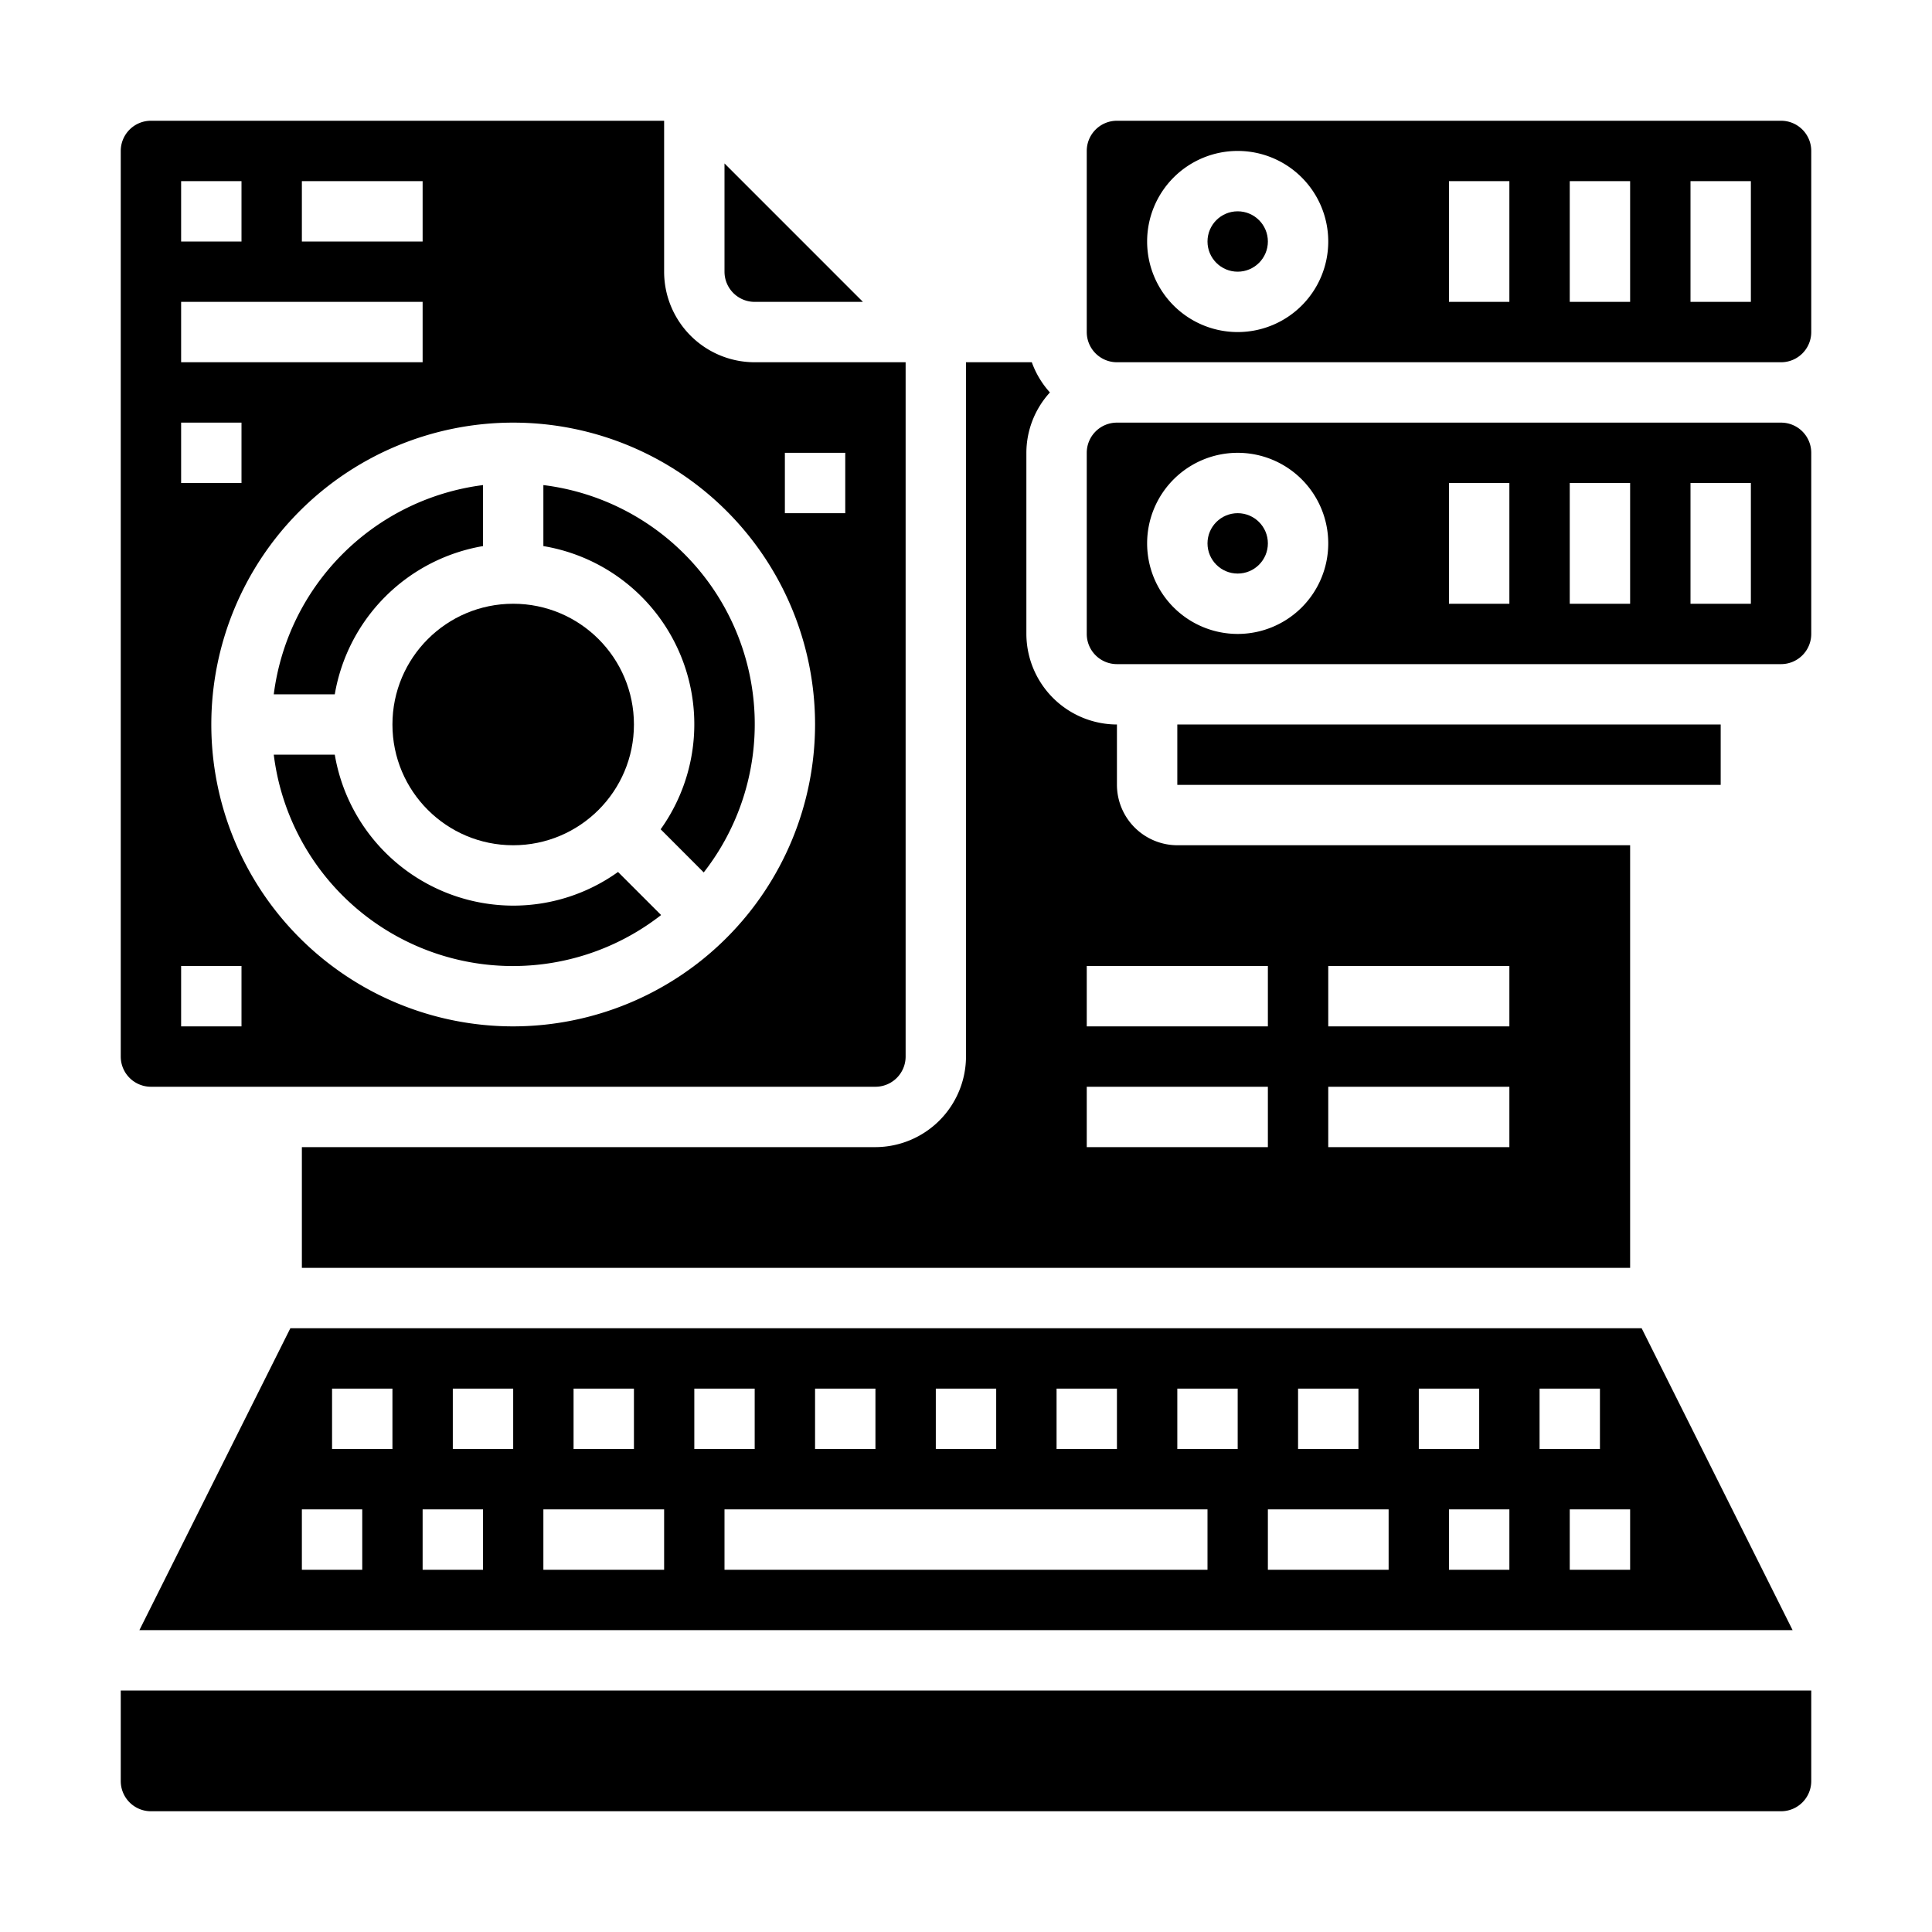 <svg xmlns="http://www.w3.org/2000/svg" viewBox="0 0 64 64" x="0px" y="0px"><g><circle cx="41" cy="8" r="1"></circle><circle cx="17" cy="24" r="4"></circle><path d="M59,4H37a1,1,0,0,0-1,1v6a1,1,0,0,0,1,1H59a1,1,0,0,0,1-1V5A1,1,0,0,0,59,4ZM41,11a3,3,0,1,1,3-3A3,3,0,0,1,41,11Zm9-1H48V6h2Zm4,0H52V6h2Zm4,0H56V6h2Z"></path><path d="M16,18.09V16.069A8.008,8.008,0,0,0,9.069,23H11.09A6.008,6.008,0,0,1,16,18.09Z"></path><path d="M30,35V12H25a3,3,0,0,1-3-3V4H5A1,1,0,0,0,4,5V35a1,1,0,0,0,1,1H29A1,1,0,0,0,30,35ZM10,6h4V8H10ZM6,6H8V8H6Zm0,4h8v2H6Zm0,4H8v2H6ZM8,34H6V32H8Zm9,0A10,10,0,1,1,27,24,10.011,10.011,0,0,1,17,34ZM28,17H26V15h2Z"></path><path d="M28.586,10,24,5.414V9a1,1,0,0,0,1,1Z"></path><path d="M18,16.069V18.09a5.984,5.984,0,0,1,3.885,9.381L23.312,28.9A7.98,7.98,0,0,0,18,16.069Z"></path><path d="M17,30a6.006,6.006,0,0,1-5.91-5H9.069A7.981,7.981,0,0,0,21.9,30.312l-1.427-1.427A5.961,5.961,0,0,1,17,30Z"></path><path d="M9.618,44l-5,10H59.382l-5-10ZM43,46h2v2H43Zm-8,0h2v2H35Zm-4,0h2v2H31Zm-4,0h2v2H27Zm-8,0h2v2H19Zm-7,6H10V50h2Zm1-4H11V46h2Zm3,4H14V50h2Zm1-4H15V46h2Zm5,4H18V50h4Zm1-6h2v2H23Zm17,6H24V50H40Zm1-4H39V46h2Zm5,4H42V50h4Zm1-6h2v2H47Zm3,6H48V50h2Zm1-6h2v2H51Zm3,6H52V50h2Z"></path><path d="M5,60H59a1,1,0,0,0,1-1V56H4v3A1,1,0,0,0,5,60Z"></path><path d="M39,28a2.006,2.006,0,0,1-2-2V24a3.009,3.009,0,0,1-3-3V15a2.974,2.974,0,0,1,.78-2,3,3,0,0,1-.6-1H32V35a3.009,3.009,0,0,1-3,3H10v4H54V28Zm3,10H36V36h6Zm0-4H36V32h6Zm8,4H44V36h6Zm0-4H44V32h6Z"></path><path d="M37,22H59a1,1,0,0,0,1-1V15a1,1,0,0,0-1-1H37a1,1,0,0,0-1,1v6A1,1,0,0,0,37,22Zm19-6h2v4H56Zm-4,0h2v4H52Zm-4,0h2v4H48Zm-7-1a3,3,0,1,1-3,3A3,3,0,0,1,41,15Z"></path><circle cx="41" cy="18" r="1"></circle><rect x="39" y="24" width="18" height="2"></rect></g></svg>
